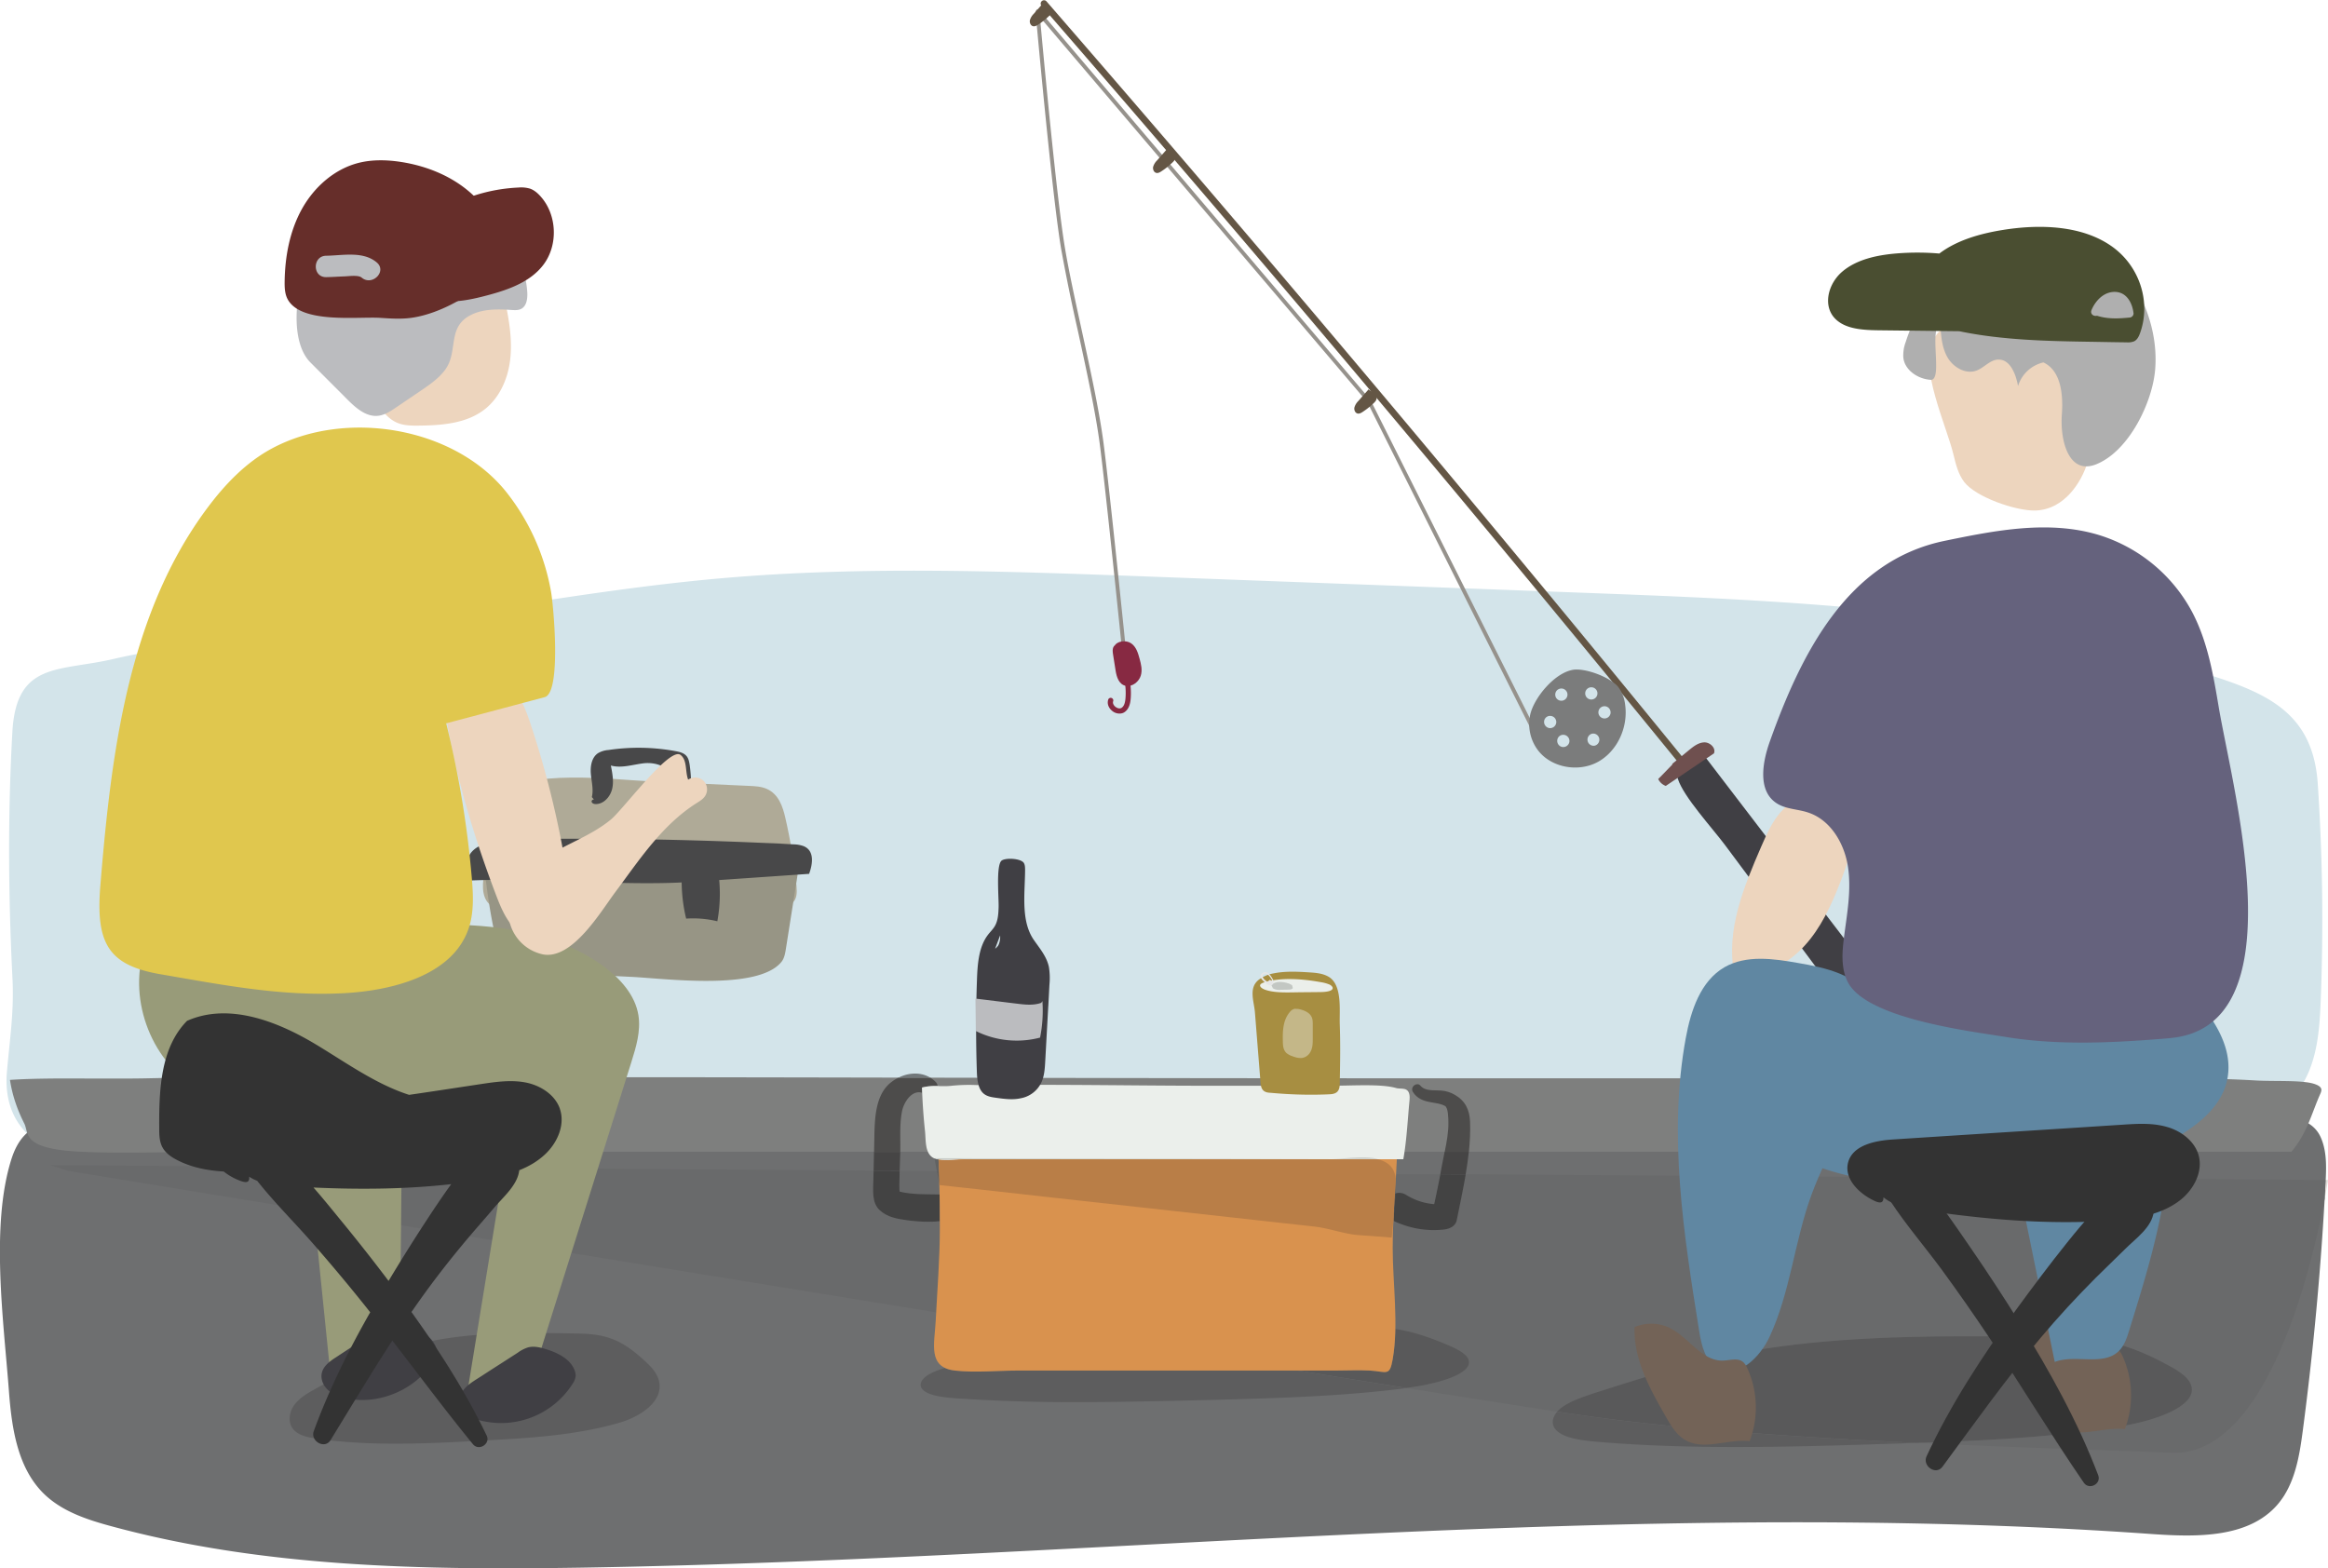 <svg width="211.71" height="142.613" viewBox="0 0 56.015 37.733" xmlns="http://www.w3.org/2000/svg"><path d="M33.834 27.55c-10.02.074-20.039.219-30.056.441-.935.018-1.928.028-2.727-.42-.71-.395-.944-1.055-.885-1.77.062-.742.176-1.44.134-2.255-.1-1.98-.114-3.958-.002-5.937.097-1.696 1.115-1.443 2.443-1.754 1.4-.328 2.835-.401 4.255-.545 3.483-.351 6.931-1.098 10.418-1.4 3.368-.29 6.75-.165 10.126-.04l10.313.385c4.953.185 9.954.377 14.756 1.818 1.736.522 3.036.922 3.16 2.792a49.14 49.14 0 0 1 .07 5.228c-.03.755-.093 1.552-.559 2.176-.838 1.13-2.573 1.235-4.06 1.235-5.795-.01-11.59.007-17.385.046" fill="#d3e4ea"/><path d="M54.966 35.98c-.047.074-.1.148-.16.219-.698.815-1.946.79-3.02.716-12.573-.896-25.183.6-37.787.808-3.794.06-7.64 0-11.303-.992-.59-.158-1.196-.356-1.634-.78-.643-.624-.781-1.59-.848-2.486-.124-1.651-.447-3.97.06-5.57.293-.925.925-.935 1.798-.957 5.425-.137 10.872 0 16.298 0h34.699c.743 0 2.375-.416 2.763.413.157.335.144.723.125 1.094a75.498 75.498 0 0 1-.547 5.969c-.071.54-.16 1.107-.445 1.566" fill="#6e6f70"/><g fill="#5d5d5e"><path d="M9.517 34.74c-.65 0-1.297-.032-1.939-.127-.21-.032-.443-.085-.553-.265-.104-.172-.052-.405.072-.56.124-.16.304-.262.48-.36.615-.339 1.233-.681 1.896-.914 1.069-.37 2.207-.437 3.345-.437.312 0 .625.003.936.01.31.004.626.01.919.113.319.106.592.318.84.547.15.137.302.293.345.494.108.49-.456.846-.938.99-1.074.315-2.204.375-3.321.435-.693.039-1.388.074-2.082.074M41.763 34.82c-1.121 0-2.24-.032-3.35-.127-.362-.032-.765-.085-.955-.265-.144-.137-.115-.314.011-.458.204.032.382.056.53.077 2.36.346 5.37.547 8.108.674-.25.01-.5.018-.749.025-1.196.039-2.397.074-3.595.074M25.928 33.74a40.89 40.89 0 0 1-2.873-.088c-.31-.021-.657-.056-.82-.184-.155-.12-.077-.278.107-.388.108-.067.245-.116.393-.162a.718.718 0 0 0 .24.064c.165.02.334.024.504.024.343 0 .692-.024 1.024-.024h6.731l2.61.42c-1.564.204-3.206.246-4.831.289-1.027.024-2.057.049-3.085.049"/></g><path d="m55.936 28.85.022-.41.002-.045h.054s-.025.17-.078.455" fill="#e1dbd7"/><path d="M52.326 34.96h-.075c-1.33-.06-3.621-.12-6.147-.24 1.684-.053 3.373-.137 4.989-.409.833-.145 1.808-.501 1.621-.991-.075-.201-.336-.357-.596-.494-.43-.23-.9-.441-1.451-.547-.507-.102-1.052-.106-1.588-.113-.537-.007-1.077-.01-1.616-.01-1.965 0-3.932.066-5.778.437-1.147.233-2.214.575-3.276.914-.304.098-.616.2-.83.36a.606.606 0 0 0-.113.102c-.818-.124-2.07-.321-3.625-.568.03-.007.061-.01.09-.014.716-.1 1.552-.346 1.393-.688-.066-.138-.289-.247-.512-.342a5.207 5.207 0 0 0-1.24-.378c.012-.65-.065-1.337-.065-1.95 0-.22.006-.435.016-.65v-.004a2.258 2.258 0 0 0 1.228.208c.13-.017.269-.08.297-.226.071-.356.152-.726.216-1.1l20.695.137-.002.046-.023.41c-.28 1.488-1.332 6.11-3.607 6.11" fill="#696a6b"/><path d="M46.106 34.72c-2.737-.127-5.748-.328-8.108-.674-.148-.02-.325-.046-.53-.077a.606.606 0 0 1 .114-.103c.213-.158.526-.26.83-.36 1.06-.338 2.129-.68 3.275-.913 1.846-.37 3.813-.438 5.778-.438.54 0 1.08.004 1.617.011.535.007 1.08.01 1.587.113.55.106 1.022.317 1.451.547.26.137.521.292.597.494.186.49-.788.846-1.622.99-1.616.273-3.305.357-4.989.41M33.844 33.4c-.797-.127-1.672-.268-2.61-.42h.912c.18 0 .362-.007.543-.007.09 0 .179.004.267.007.167.01.277.039.355.039.113 0 .154-.06.2-.31.04-.233.058-.48.063-.73.47.073.874.222 1.24.377.224.095.447.204.512.342.16.342-.676.589-1.391.688-.03.004-.06.007-.091.014" fill="#59595a"/><path d="M22.526 31.58c-9.96-1.616-20.883-3.404-20.883-3.404l-.433-.138 19.81.13-.005.237c-.006.23-.04.533.146.71.19.179.424.214.675.25.168.02.336.035.503.035.092 0 .184-.004.275-.014v.17c0 .677-.05 1.35-.088 2.024m11.982-2.6a1.479 1.479 0 0 1-.67-.218.308.308 0 0 0-.263-.04l.01-.24a.895.895 0 0 0 0-.098l.007-.13 1.065.006c-.046.24-.096.48-.149.72m-11.899-.236c-.325-.007-.637.007-.958-.067-.015-.003-.01-.254-.003-.505l.894.007.062.335v.004l.005.226" fill="#696a6b"/><path d="M50.496 32.45c.162-.007.345-.074.47.028a.414.414 0 0 1 .1.145c.257.547.279 1.203.06 1.767-.523-.063-1.1.233-1.553-.032-.209-.123-.339-.345-.46-.553-.385-.674-.783-1.39-.755-2.163.269-.116.589-.106.85.021.461.23.775.808 1.288.787" fill="#736357"/><path d="m36.896 17.6-.046-.028-3.95-7.895L25.023.413c.07.776.404 4.397.604 5.57.096.569.244 1.245.4 1.96.208.953.423 1.938.525 2.714.149 1.134.527 4.862.531 4.9l-.042.051-.051-.042c-.004-.037-.382-3.764-.53-4.897-.103-.772-.317-1.755-.524-2.705a46.173 46.173 0 0 1-.402-1.966c-.224-1.313-.614-5.68-.618-5.724l.03-.047L25 .24l7.977 9.386 3.957 7.904-.021.063-.017.007" fill="#96928c"/><path d="M26.97 15.53c-.031-.053-.133-.03-.17.025-.037.055-.029.121-.02.182l.062.393c.024.158.08.346.253.375.153.026.31-.104.353-.244.044-.14.007-.282-.03-.417-.037-.136-.081-.282-.203-.365-.122-.083-.348-.058-.406.079l.161-.028" fill="#872942"/><path d="M26.957 17.17a.271.271 0 0 1-.192-.06c-.096-.075-.134-.186-.096-.284a.063.063 0 0 1 .117.044c-.022.055.016.11.055.14.04.03.102.054.15.02.052-.037.081-.11.09-.229a1.576 1.576 0 0 0-.083-.646.062.062 0 0 1 .037-.08.063.063 0 0 1 .08.039 1.7 1.7 0 0 1 .091.698c-.008.1-.032.24-.142.32a.2.2 0 0 1-.107.038" fill="#872942"/><path d="m43.636 22.31-.07-.028A757.299 757.299 0 0 0 25.06.139a.08.08 0 1 1 .121-.105 761.254 761.254 0 0 1 18.51 22.146.08.08 0 0 1-.012.112l-.043.018" fill="#645645"/><path d="M38.382 16.8a.147.147 0 1 1-.185-.229.147.147 0 0 1 .185.229zm.369.37a.147.147 0 1 1-.117-.173c.079.015.131.092.117.173zm-1.04-.492a.147.147 0 1 1-.285.074.147.147 0 0 1 .285-.074zm.767 1.085a.148.148 0 0 1-.105.18.148.148 0 0 1-.074-.286.147.147 0 0 1 .179.106zm-1.034-.364a.148.148 0 0 1-.172.12.15.15 0 0 1-.117-.173.143.143 0 0 1 .171-.116c.08.014.132.092.118.17zm.264.544a.145.145 0 0 1-.207-.022.15.15 0 0 1 .022-.208.148.148 0 0 1 .207.025.144.144 0 0 1-.022.205zm.12-1.821c-.433.086-.916.666-1.009 1.076a1.05 1.05 0 0 0 .157.815c.308.452.977.582 1.459.328.481-.257.745-.843.668-1.384a.87.87 0 0 0-.166-.426c-.187-.233-.804-.47-1.108-.41" fill="#7b7c7c"/><path d="M40.942 18.1c1.366 1.789 2.733 3.574 4.1 5.359.044.06.092.123.112.187.028.088-.014.137-.056.176-.197.18-.405.346-.623.497l-2.967-3.982c-.3-.403-1.004-1.168-1.136-1.595-.155-.497.313-.526.57-.642" fill="#403f44"/><g fill="#6f504f"><path d="M40.246 18.39c-.116.12-.231.24-.347.356a.324.324 0 0 0 .182.166c.387-.26.772-.522 1.159-.783.053-.127-.093-.268-.232-.265-.139.004-.258.096-.365.184l-.412.338.015.004M42.626 21.51l-.347.356a.337.337 0 0 0 .182.166c.387-.26.772-.522 1.159-.783.053-.13-.093-.268-.232-.265-.139.004-.258.096-.365.184l-.412.338.015.004M44.456 24.05l-.347.356a.324.324 0 0 0 .182.166l1.159-.783c.053-.13-.093-.268-.232-.265-.139.004-.258.096-.365.184l-.412.338.015.004"/></g><g fill="#645645"><path d="m32.965 9.33-.283.321a.353.353 0 0 0-.093.155c-.012.06.018.132.077.145.043.009.086-.015.123-.04.092-.06.18-.13.26-.206.032-.03.064-.064.073-.106.021-.102-.093-.176-.188-.217l.031-.052M28.122 3.54l-.282.321a.353.353 0 0 0-.094.155c-.012.06.018.132.078.145.043.009.085-.015.122-.04.093-.06.18-.13.26-.206.032-.03.064-.063.073-.106.021-.102-.092-.176-.188-.217l.031-.052M25.157.01l-.283.322a.352.352 0 0 0-.093.154c-.012.06.018.133.078.145.042.009.085-.015.122-.039.092-.06.18-.13.26-.206.032-.03.064-.064.073-.107.021-.102-.093-.175-.188-.217l.031-.052"/></g><path d="M41.728 23.43c.557.106 1.138-.141 1.552-.53.414-.387.683-.902.901-1.424.306-.734.53-1.503.662-2.286-.642-.36-1.528-.201-2.005.36-.205.24-.334.532-.46.821-.422.974-.854 2.018-.65 3.059" fill="#edd5be"/><path d="M52.106 26.68c-.07-.07-.18-.085-.279-.095a10.061 10.061 0 0 0-3.581.342l1.194 5.846c.499-.191 1.161.109 1.542-.262.134-.133.195-.32.25-.5.511-1.64 1.027-3.32.962-5.035-.004-.105-.014-.222-.088-.296" fill="#6087a2"/><path d="M54.276 26c-1.714-.106-4.974-.053-7.35-.053h-14.01c-5.584 0-11.168-.018-16.752-.025-2.829 0-5.658 0-8.486.007H6.413a91.924 91.924 0 0 0-2.818.018c-.419.01-.885.007-1.358.007-.698-.004-1.409-.007-1.997.032.053.353.168.702.345 1.051.11.219-.052.561 1.09.66.932.077 2.56.017 3.576.017H55.136c.382-.455.487-.931.694-1.393.034-.078.063-.159-.11-.226-.285-.113-.967-.067-1.444-.095" fill="#7e7f7e"/><path d="M49.466 12.15c.51-.28.813-.941.86-1.487.052-.591-.102-1.18-.279-1.747-.235-.757-.65-1.618-1.435-1.725-.427-.058-.843.134-1.23.321-.335.162-.69.343-.87.668-.35.637.328 2.078.49 2.754.056.233.115.474.26.665.28.365 1.245.698 1.708.686.182-.005.348-.054.496-.135" fill="#edd5be"/><path d="M46.686 7.8c.017.276.037.564.176.803.14.24.437.41.696.314.183-.068.32-.254.514-.264.293-.016.433.348.485.636a.834.834 0 0 1 .61-.568c.428.2.478.781.444 1.253-.046.643.172 1.47.838 1.194.782-.323 1.342-1.487 1.407-2.275.077-.936-.294-1.878-.903-2.593a2.314 2.314 0 0 0-.493-.454c-.707-.458-1.957-.204-2.71.083-.924.353-1.606 1.394-1.895 2.298a.903.903 0 0 0-.058.382c.037.303.352.51.656.531.305.022-.05-1.225.233-1.34" fill="#afafaf"/><path d="M51.336 7.53a.102.102 0 0 1-.091.111c-.267.026-.53.04-.787-.043h-.004c-.085.02-.166-.047-.129-.137.096-.23.3-.443.567-.437.277.007.412.26.443.506zm-.503-1.587c-.71-.516-1.73-.558-2.652-.408-.542.088-1.096.246-1.518.566a6.221 6.221 0 0 0-1.02-.003c-.47.038-.965.141-1.314.437-.348.296-.478.83-.167 1.139.251.25.677.27 1.058.274l1.922.022c1.038.217 2.137.239 3.217.255.271.005.542.01.813.013a.4.4 0 0 0 .176-.024c.075-.036.112-.113.14-.185.275-.743.004-1.607-.655-2.086" fill="#4a4e31"/><path d="M52.336 27.39c.536-.31 1.071-.727 1.233-1.323.254-.935-.483-1.82-1.164-2.505-.24-.243-.492-.493-.816-.603-.216-.077-.45-.08-.679-.085a33.205 33.205 0 0 0-4.771.3c-1.04.141-2.115.353-2.946.995-.83.639-1.322 1.831-.856 2.773.424.854 1.442 1.21 2.376 1.4 2.565.519 5.356.357 7.623-.952" fill="#6087a2"/><path d="M45.026 24.03c-.351-.575-1.096-.744-1.761-.857-.596-.106-1.248-.198-1.772.102-.577.335-.809 1.044-.93 1.7-.429 2.325-.053 4.717.322 7.056.056.346.145.74.457.9.482.25 1.007-.268 1.236-.762.503-1.08.6-2.304 1.01-3.422.424-1.157 1.189-2.233 1.215-3.468.016-.766.99-1.207.223-1.249" fill="#6087a2"/><path d="M52.216 24.98c3.086-.275 1.512-5.94 1.17-7.963-.131-.783-.268-1.58-.636-2.283a3.821 3.821 0 0 0-2.248-1.86c-1.2-.364-2.489-.112-3.717.142-2.335.484-3.446 2.707-4.203 4.834-.178.501-.288 1.168.15 1.468.222.155.514.148.77.233.542.176.875.74.962 1.302.087.564-.022 1.132-.094 1.696-.047.36-.075.745.084 1.07.436.892 2.933 1.192 3.818 1.336 1.256.202 2.524.141 3.785.04.055-.005.108-.008.16-.015" fill="#65627d"/><g fill="#333"><path d="M45.506 27.9a.417.417 0 0 0-.397.152c-.142.264 0 .606.24.783.238.18.545.233.84.275 1.527.23 3.076.37 4.617.261.585-.042 1.201-.134 1.66-.497.315-.25.539-.667.44-1.059-.089-.345-.414-.596-.76-.695-.346-.102-.714-.08-1.073-.056-1.843.12-3.686.236-5.529.356-.432.028-.967.138-1.076.554-.102.392.264.748.628.92.565.269-.199-.853.41-.994"/><path d="M50.486 35.5c-.489-1.288-1.167-2.505-1.892-3.672-.374-.604-.765-1.2-1.167-1.785-.401-.582-.808-1.19-1.286-1.715-.347-.377-.911.187-.646.59.37.56.818 1.082 1.217 1.622.4.547.787 1.1 1.164 1.665.769 1.15 1.481 2.336 2.264 3.475.126.183.426.032.346-.18"/><path d="M51.256 28.52c-.399.042-.633.36-.887.638-.22.24-.429.49-.633.745-.43.536-.841 1.086-1.245 1.64-.804 1.104-1.559 2.261-2.135 3.5-.108.233.225.469.384.25.77-1.048 1.524-2.106 2.36-3.1.422-.502.864-.981 1.326-1.444.232-.232.47-.455.702-.687.256-.258.653-.526.695-.91.036-.336-.2-.67-.567-.632"/></g><path d="M41.468 32.74c.162-.007.345-.07.47.032a.384.384 0 0 1 .1.144c.257.547.279 1.2.06 1.764-.523-.063-1.1.237-1.553-.031-.21-.124-.339-.343-.46-.554-.385-.67-.783-1.387-.755-2.16.269-.116.589-.109.85.022.461.23.775.808 1.288.783" fill="#736357"/><path d="m21.647 28.17-.627-.003.01-.448h.632l-.015.451" fill="#464545"/><path d="M22.395 25.94h-.788a.867.867 0 0 1 .413-.106c.13 0 .26.032.375.106" fill="#71777a"/><path d="M22.339 29.4c-.168 0-.335-.014-.503-.035-.252-.036-.485-.07-.676-.25-.186-.177-.151-.48-.146-.71l.006-.236.627.003c-.008.25-.012.5.003.504.321.074.634.06.958.067.004.212.005.427.006.643-.092.01-.183.014-.275.014" fill="#434343"/><path d="M21.662 27.72h-.631l.005-.25c.011-.47-.004-1.108.405-1.426a.859.859 0 0 1 .166-.105h.788a.653.653 0 0 1 .11.088c.035.032.052.07.057.11h-.066a.998.998 0 0 0-.312.034l.005.127a.211.211 0 0 0-.08-.014c-.205 0-.363.254-.404.452-.062.307-.038.631-.042.942l-.001.042" fill="#4d4c4b"/><path d="m35.266 28.26-.61-.004.037-.201c.02-.11.043-.222.067-.339h.582c-.019.18-.045.364-.076.544" fill="#464545"/><path d="M34.494 29.6c-.335 0-.66-.078-.967-.222.02-.219.036-.441.048-.66a.309.309 0 0 1 .264.039c.216.13.432.2.67.219.052-.24.102-.48.148-.72l.61.004c-.063.374-.144.744-.215 1.1-.029.145-.167.208-.297.226-.088.01-.175.014-.261.014" fill="#434343"/><path d="M35.343 27.72h-.582c.049-.24.095-.487.089-.72-.002-.077 0-.345-.083-.388-.106-.056-.221-.067-.337-.088-.184-.032-.333-.088-.435-.25-.054-.089.027-.184.109-.184.028 0 .055.01.078.04.117.133.326.098.488.112.12.007.228.042.333.102.256.145.358.364.369.656.009.237-.004.477-.029.72" fill="#4d4c4b"/><path d="M22.541 27.24c.061.77.073 1.531.073 2.307 0 .752-.062 1.5-.1 2.248-.028.54-.198 1.11.462 1.185.494.056 1.03 0 1.527 0h7.644c.268 0 .542-.014.81 0 .412.024.479.151.553-.272.147-.836 0-1.83 0-2.681 0-.931.114-1.834.116-2.759l-11.085-.028" fill="#d9924e"/><path d="M33.585 26.18c-.362-.102-1.05-.053-1.55-.053h-2.956c-1.179 0-2.357-.017-3.535-.021-.597-.003-1.194-.003-1.79.004-.088.004-.178 0-.268 0a4.086 4.086 0 0 0-.594.018c-.088.01-.187.01-.286.007a1.329 1.329 0 0 0-.422.035c.012.35.036.702.073 1.051.024.219-.011.558.23.656.197.078.54.018.755.018H33.766c.081-.455.103-.931.147-1.394.007-.077.013-.158-.023-.225-.06-.11-.204-.064-.305-.096" fill="#ebefeb"/><path d="M22.594 28.18h-.052l-.055-.3c.029.01.061.021.095.025l.012.275" fill="#616262"/><path d="M33.526 29.38v-.004.004M33.563 28.72l.021-.342a.92.92 0 0 1 .001.098l-.01.24c-.005 0-.008.004-.012.004m-10.959-.208v-.004l-.062-.335h.052l.01.339" fill="#5d5e5e"/><path d="M33.526 29.38c.01-.219.023-.437.037-.656.003 0 .007-.004.011-.004-.012.219-.028.44-.048.66" fill="#3e3e3e"/><path d="M33.485 29.78a62.329 62.329 0 0 0-.814-.06c-.337-.028-.696-.166-1.05-.205-.466-.052-.933-.102-1.4-.155l-4.971-.55c-.882-.099-1.764-.198-2.646-.293a34.938 34.938 0 0 0-.022-.614c.06.01.125.014.193.014.162 0 .338-.02.466-.02h9.914c.235.06.409.193.43.486l-.022.342c-.014.219-.027.438-.037.656v.004c-.012.13-.026.265-.04.395" fill="#b97e47"/><path d="M22.775 27.91c-.068 0-.134-.004-.193-.014a.428.428 0 0 1-.096-.025l7.09.01c.816.005 1.633.005 2.45.008h.002c.106 0 .228-.01.356-.018.128-.01.261-.018.391-.018.134 0 .264.007.38.036H23.24c-.128 0-.304.02-.466.02" fill="#c8cbc7"/><path d="M12.286 21.87c-.136.007-.28.01-.4-.042-.294-.13-.289-.49-.241-.773l.27-1.609c.017-.105.037-.215.11-.3.572-.663 2.802-.38 3.602-.345.795.035 1.59.074 2.385.11.15.006.305.013.438.073.284.124.384.424.446.695.125.544.215 1.094.269 1.648.014.144.016.314-.112.413-.086.067-.208.08-.321.088-2.124.162-4.305-.04-6.446.042" fill="#afaa97"/><path d="M18.534 20.29c.136-.004.279-.01.4.046.294.137.29.515.242.811l-.267 1.69c-.018.11-.037.226-.11.314-.572.692-2.803.395-3.602.356l-2.385-.116c-.15-.007-.305-.018-.44-.078-.283-.13-.383-.448-.445-.73a14.213 14.213 0 0 1-.271-1.729c-.015-.155-.017-.331.11-.433.087-.07.208-.085.322-.092 2.123-.17 4.305.046 6.446-.039" fill="#979585"/><g fill="#484849"><path d="M15.921 21.25c.467-.007.932-.039 1.398-.074l2.149-.148c.089-.24.135-.565-.14-.67a.755.755 0 0 0-.236-.04c-2.116-.109-4.237-.151-6.359-.13-1.013.01-1.69.113-1.473 1.002 1.562-.07 3.1.085 4.661.06M14.241 19.18c.043-.18-.007-.367-.024-.554-.016-.183.016-.395.169-.5a.567.567 0 0 1 .252-.078 4.91 4.91 0 0 1 1.622.028c.093.017.193.042.255.113.053.06.068.144.08.222.038.275.046.554.022.825-.14.043-.315.075-.41-.035-.108-.127-.02-.317-.045-.48-.043-.271-.38-.38-.653-.356-.272.028-.548.13-.811.056.037.187.075.385.03.568-.047.187-.202.36-.393.36-.04 0-.084-.014-.098-.05-.015-.034.04-.08.062-.049l-.058-.07"/><path d="M13.472 20.94c-.115-.025-.23.07-.268.18-.04.113-.021.236-.003.353l.112.723.666-.021c-.092-.24.016-.508.019-.766.002-.257-.23-.564-.46-.448l-.066-.021M17.229 20.86c-.198.028-.395.06-.593.092-.073.01-.154.024-.198.095-.035.056-.037.13-.036.201.004.29.04.579.108.857.25-.017.503.004.75.064a3.62 3.62 0 0 0 .01-1.26l-.041-.049"/></g><path d="M32.167 26.28c.063-.053.07-.145.07-.226.009-.469.017-.938 0-1.404-.012-.338.07-.973-.289-1.157-.14-.074-.3-.085-.457-.095-.288-.018-.58-.032-.862.028a.831.831 0 0 0-.347.155c-.244.198-.107.515-.086.787l.133 1.669c.006.077.016.158.074.208.047.042.113.05.174.052.465.043.934.057 1.4.036.067-.003.14-.01.19-.053" fill="#a78e41"/><path d="M30.328 23.69c-.033.046.035.099.114.127.189.067.44.067.673.063.21-.004.418-.004.628-.007.118 0 .262-.01.31-.063.033-.039 0-.085-.058-.116a.903.903 0 0 0-.217-.06c-.43-.078-.928-.117-1.325-.004-.052.014-.105.031-.125.06" fill="#ebefeb"/><path d="M30.792 23.82a.29.29 0 0 1-.165-.039l-.034-.074.037-.035a.32.32 0 0 1 .17-.042c.076 0 .154.017.225.042l.064.035.018.067c-.014.032-.057.039-.092.039-.063.004-.125.004-.187.004-.012 0-.024.004-.036.004" fill="#c3c7c3"/><path d="M31.29 25.46a.519.519 0 0 1-.18-.039.45.45 0 0 1-.155-.08c-.08-.075-.086-.184-.088-.283-.005-.244-.001-.505.169-.706a.207.207 0 0 1 .116-.077l.085.004c.131.024.262.08.316.18.033.06.034.127.034.194v.338c0 .127-.002.258-.086.367a.276.276 0 0 1-.148.095c-.021.007-.042.007-.063.007" fill="#c4b788"/><path d="M30.664 23.64c-.042-.081-.085-.183-.168-.233a.116.116 0 0 0-.16.057c-.034.08.094.169.144.211.046.039.14.06.154-.021l-.014-.028-.02-.018h-.02l.006-.01-.028-.022-.064.053-.057-.046c-.043-.038-.104-.12-.015-.148.103-.032.18.148.225.215l.017-.01" fill="#e6e6e7"/><path d="M24.064 22.51a.465.465 0 0 1-.04.233.268.268 0 0 1-.08.085zm1.16 1.697.027-.512a1.647 1.647 0 0 0-.013-.426c-.053-.251-.217-.441-.357-.643-.323-.458-.22-1.114-.216-1.679 0-.063 0-.127-.027-.176-.064-.12-.469-.138-.547-.053-.127.138-.055.91-.063 1.118-.005.145-.013.3-.079.427-.047.092-.12.155-.18.236-.218.286-.249.699-.262 1.083-.026.727-.027 1.461-.003 2.188.006.197.025.42.157.54.082.073.191.091.295.105.2.028.403.057.6.014a.685.685 0 0 0 .494-.367c.078-.158.09-.345.1-.529l.073-1.326" fill="#403f44"/><path d="M23.471 24.03c.328.039.656.081.983.12.2.025.409.05.6-.018l.028-.042c.02.293.002.59-.056.878a2.21 2.21 0 0 1-1.546-.158l-.009-.78" fill="#bbbcbf"/><path d="M11.971 26.55c.12-.004.26.003.326.102.05.074.037.17.023.258l-1.05 6.438c.467.123.954.166 1.434.123l2.487-7.912c.115-.367.231-.748.17-1.13-.078-.486-.44-.885-.84-1.178-1.044-.762-2.39-.987-3.682-1.001-1.293-.011-2.585.162-3.877.102-1.178-.057-2.464-.282-3.453.36-.457 1.245.084 2.78 1.22 3.464.951.571 2.133.55 3.242.515 1.333-.05 2.667-.095 4-.141" fill="#989b79"/><path d="M7.971 33.27a6.116 6.116 0 0 1 1.642-.116l.083-8.298c-.864.032-1.73.004-2.59-.084l.865 8.498" fill="#989b79"/><path d="M12.459 32.55c-.25.162-.5.321-.751.483-.09.06-.18.117-.269.173-.154.102-.322.219-.36.399-.031.151.043.31.16.413a.906.906 0 0 0 .419.186 2.04 2.04 0 0 0 2.129-.92.399.399 0 0 0 .064-.17.3.3 0 0 0-.013-.102c-.083-.289-.392-.448-.679-.54-.146-.045-.304-.088-.453-.049a.85.85 0 0 0-.247.127M9.122 31.99c-.25.162-.5.325-.751.483-.09.06-.18.117-.269.177-.154.098-.322.215-.36.395-.031.151.043.31.16.413a.95.95 0 0 0 .419.19c.807.173 1.705-.215 2.129-.924a.401.401 0 0 0 .064-.17.315.315 0 0 0-.013-.102c-.083-.289-.392-.444-.679-.54-.146-.045-.304-.088-.453-.045-.09.02-.169.074-.247.123" fill="#403f44"/><path d="m9.382 30.77-.033.053a43.63 43.63 0 0 0-1.148-1.457c-.216-.265-.433-.533-.658-.79 1.106.05 2.216.042 3.314-.081-.128.176-.251.356-.373.536a43.66 43.66 0 0 0-1.102 1.739zm4.09-4.089c-.118-.338-.464-.56-.817-.631-.353-.07-.717-.018-1.073.035-.58.088-1.159.177-1.738.261-.803-.257-1.526-.783-2.261-1.224-.932-.557-2.088-.998-3.082-.557-.64.649-.675 1.665-.67 2.579 0 .155.002.317.073.455.076.148.22.246.367.32.344.177.724.248 1.112.272.12.095.26.173.398.223.183.07.225.014.215-.1l.032.022a.933.933 0 0 0 .16.078c.415.525.901 1.005 1.342 1.51a43.539 43.539 0 0 1 1.378 1.654c-.523.917-.996 1.87-1.358 2.86-.088.24.264.445.404.216.491-.8.974-1.608 1.486-2.395.644.832 1.273 1.679 1.94 2.494.142.173.427-.007.33-.208-.502-1.048-1.132-2.029-1.81-2.974.049-.067.096-.138.144-.205.377-.536.778-1.051 1.2-1.552.21-.25.429-.494.64-.744.222-.265.57-.55.61-.91.232-.092.446-.216.628-.389.294-.278.48-.709.349-1.09" fill="#333"/><path d="M11.477 6.6a.885.885 0 0 1 .285.07c.269.128.368.455.426.747.085.426.141.865.08 1.296-.062.43-.254.856-.593 1.127-.44.352-1.045.397-1.609.402-.164.001-.334 0-.487-.06-.188-.072-.335-.226-.444-.396-.325-.502-.363-1.134-.348-1.732.005-.198.016-.403.104-.58.117-.238.353-.392.59-.51a3.633 3.633 0 0 1 1.594-.386c.134 0 .269.007.402.022" fill="#edd5be"/><path d="M10.377 4.93c-.422-.044-.852-.06-1.265.031a2.522 2.522 0 0 0-1.628 1.202c-.346.61-.562 2.01-.014 2.56l.885.887c.204.204.45.424.737.396.162-.016.304-.11.439-.202l.6-.407c.21-.143.424-.29.576-.494.337-.45.027-1.05.655-1.339.291-.134.626-.126.946-.105.08.005.165.01.235-.028.127-.068.15-.238.145-.382a2.205 2.205 0 0 0-1.343-1.908c-.307-.125-.638-.177-.968-.211" fill="#bbbcbf"/><path d="M8.702 6.68c-.078-.066-.306-.034-.398-.03-.152.005-.305.017-.457.019-.332.004-.331-.51 0-.515.396-.005.889-.118 1.219.162.253.215-.113.577-.364.364zm2.648-2.015c-.466-.423-1.073-.669-1.694-.767-.342-.053-.695-.063-1.03.022-.584.149-1.07.584-1.362 1.11-.292.527-.406 1.138-.415 1.74-.002.148.003.303.073.432.323.597 1.693.412 2.23.447.246.016.494.033.738 0 .682-.09 1.56-.571 2-1.109a.842.842 0 0 0 .146-.262c.19-.557-.26-1.227-.686-1.613" fill="#662e2a"/><path d="M10.23 6.06c.082-.243.227-.46.37-.672.134-.199.274-.403.475-.533.108-.07.23-.116.354-.155a4.02 4.02 0 0 1 1.043-.187.752.752 0 0 1 .28.026c.099.034.18.104.25.181.403.443.434 1.177.071 1.654-.312.41-.833.595-1.33.728-.354.095-.719.176-1.084.144a.637.637 0 0 1-.235-.056c-.21-.108-.276-.377-.275-.613.001-.175.026-.35.081-.517" fill="#662e2a"/><path d="M13.266 22.58c.233-.102.38-.346.43-.596.049-.25.015-.508-.022-.762a22.795 22.795 0 0 0-.897-3.768c-.094-.286-.196-.571-.378-.807a1.442 1.442 0 0 0-1.536-.482c-.078.025-.16.06-.202.13-.044.073-.036.165-.026.249.201 1.707.685 3.373 1.296 4.981.114.3.238.603.463.83.225.225.58.355.872.225" fill="#edd5be"/><path d="M11.351 21.11a23.946 23.946 0 0 0-.615-3.704c.79-.208 1.58-.42 2.37-.63.408-.108.209-2.217.155-2.523a5.347 5.347 0 0 0-1.097-2.436c-1.259-1.548-3.848-1.972-5.613-1.03-.628.335-1.134.863-1.56 1.434-1.912 2.56-2.316 5.912-2.577 9.097-.113 1.387.196 1.912 1.454 2.127 1.482.254 2.88.533 4.398.455 1.2-.063 2.593-.437 2.993-1.51.152-.405.129-.85.092-1.28" fill="#e0c74e"/><path d="M15.412 18.93c.391-.444.812-.875.96-.766.17.127.11.4.186.597a.3.3 0 0 1 .362.02.294.294 0 0 1 .056.357c-.05.088-.14.141-.225.194-.83.53-1.37 1.365-1.948 2.138-.352.473-1.034 1.63-1.74 1.496a1.05 1.05 0 0 1-.814-.84c-.096-.603.356-1.16.868-1.489.51-.331 1.107-.525 1.578-.913.128-.103.414-.452.717-.794" fill="#edd5be"/></svg>
